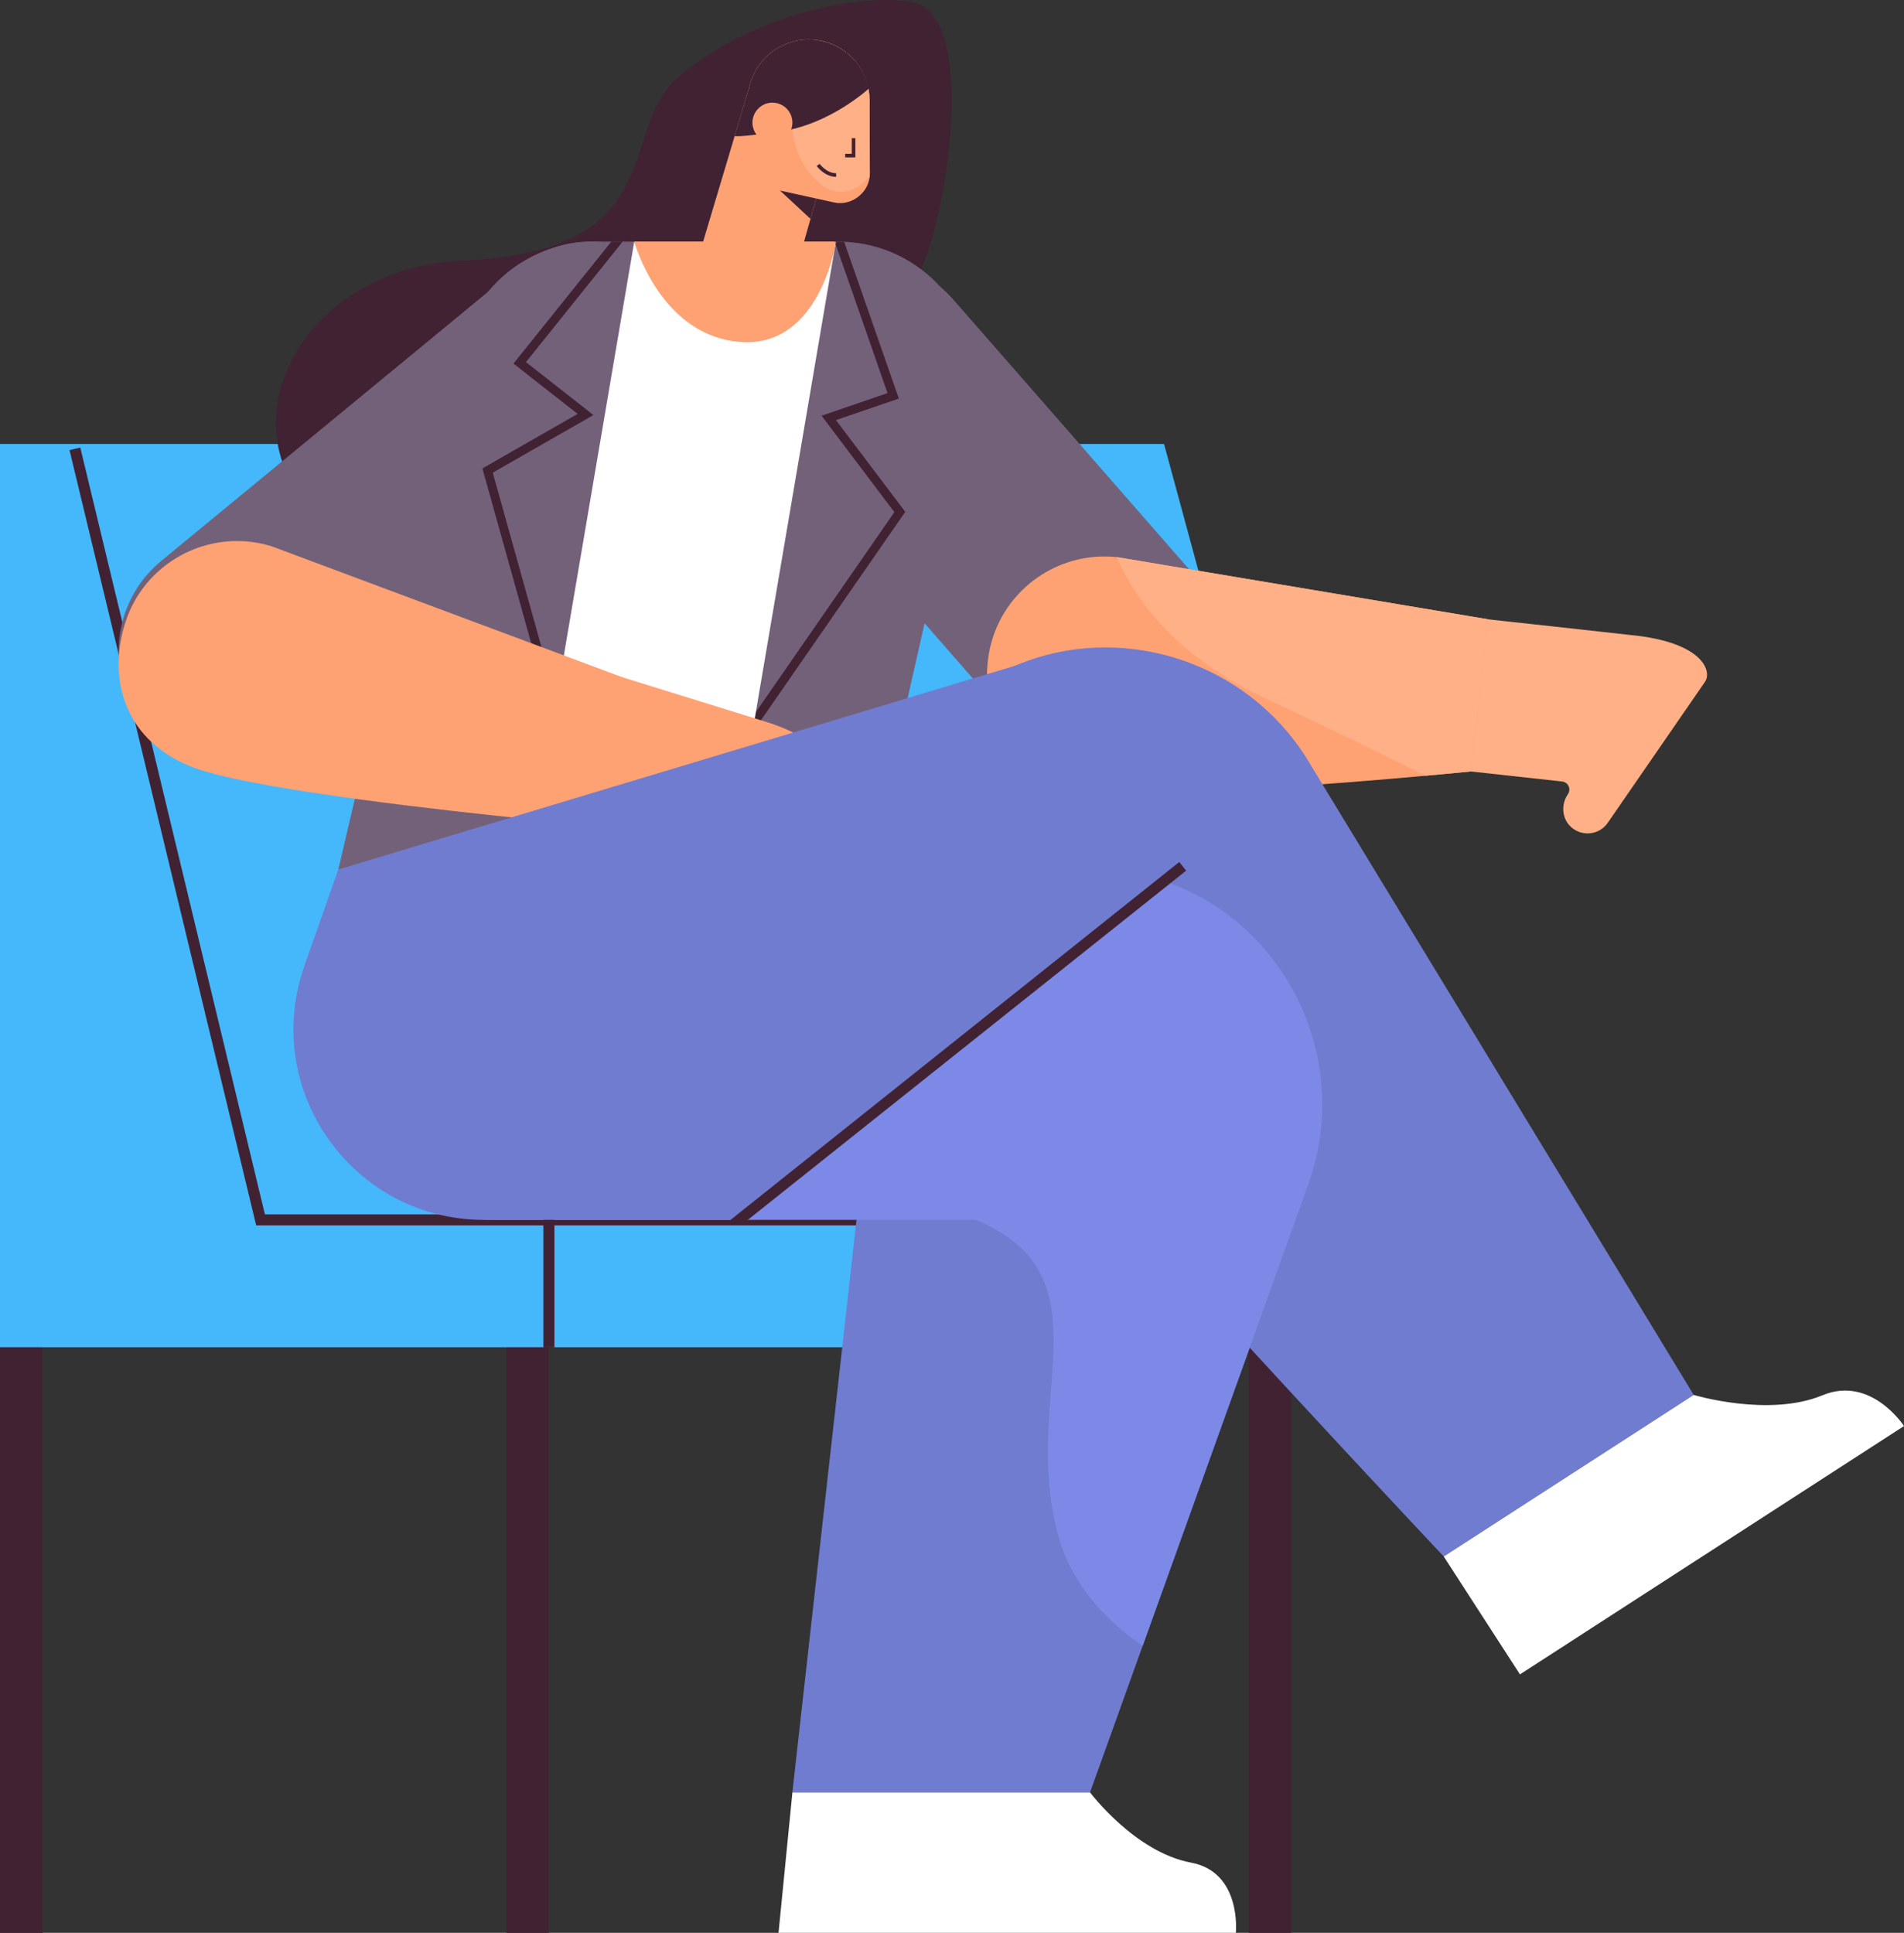 <?xml version="1.0" encoding="UTF-8"?>
<svg id="Ebene_2" data-name="Ebene 2" xmlns="http://www.w3.org/2000/svg" viewBox="0 0 359.29 364.72">
  <rect x="0" y="0" width="359.29" height="364.72" fill="#333333" stroke="none"/>
  <defs>
    <style>
      .cls-1 {
        fill: #ffa273;
      }

      .cls-2 {
        fill: #ffb087;
      }

      .cls-3 {
        fill: #fff;
      }

      .cls-4 {
        fill: #7c89e6;
      }

      .cls-5 {
        fill: #73617a;
      }

      .cls-6 {
        fill: #412233;
      }

      .cls-7 {
        fill: #707ccf;
      }

      .cls-8 {
        fill: #44b8fa;
      }
    </style>
  </defs>
  <g id="Layer_5" data-name="Layer 5">
    <g>
      <rect class="cls-6" x="235.63" y="254.22" width="8.01" height="110.5"/>
      <polygon class="cls-8" points="265.86 254.22 0 254.22 0 83.78 219.66 83.78 265.86 254.22"/>
      <polygon class="cls-6" points="210.63 231.23 48.35 231.23 48.15 230.43 13.12 84.94 15.15 84.45 49.99 229.15 210.63 229.15 210.63 231.23"/>
      <path class="cls-5" d="m234.91,153.22c-9.23,8.02-23.21,7.03-31.23-2.2l-29.21-33.41-2.54-2.9-25.4-29.05c-8.02-9.23-7.03-23.21,2.2-31.23,4.19-3.64,9.37-5.43,14.52-5.43s10.18,1.75,14.26,5.21c.88.72,1.7,1.54,2.47,2.42l14.33,16.38,42.82,48.99c8.02,9.23,7.03,23.21-2.21,31.23Z"/>
      <g>
        <g>
          <path class="cls-2" d="m321.75,128.64l-18.36,26.62c-1.53,2.23-4.68,2.69-6.81.9-1.51-1.27-1.94-3.35-1.3-5.15.14-.41.34-.8.59-1.17.65-.94.06-2.24-1.08-2.37l-16.82-1.85-1.77-.19-.6-.07,3.16-28.72,5.81.64,1.88.2,2.18.24s11.37,1.26,13.08,1.44l6.03.67c13.62,1.33,15.37,6.84,14,8.82Z"/>
          <path class="cls-1" d="m277.55,145.57s-3.31.34-8.57.81c-15.98,1.46-49.92,4.22-62.98,2.78-14.25-1.57-20.93-12.27-19.59-24.43.19-1.73.57-3.39,1.13-4.96,3.33-9.45,12.8-15.72,23.19-14.64.04,0,.08.01.12.01l69.86,11.7-3.15,28.73Z"/>
        </g>
        <path class="cls-2" d="m277.55,145.57s-3.31.34-8.57.81c-7.64-3.84-17.73-8.79-30.18-14.59-16.67-7.76-24.45-18.43-28.08-26.66.04,0,.08.01.12.01l69.86,11.7-3.15,28.73Z"/>
      </g>
      <g>
        <path class="cls-7" d="m319.61,263.21l-47.17,30.5s-51.85-55.05-78.13-85.77c-3.93-4.58-7.52-8.87-10.73-12.92-13.52-17.04-20.26-29.88-16.28-43.16,1.4-4.7,4.14-9.45,8.39-14.46.43-.5.87-1,1.32-1.48,4.31-4.65,9.33-8.09,14.72-10.37l.09-.04c10.47-4.38,22.29-4.38,32.79-.38,9.25,3.5,17.49,10.12,22.91,19.53l72.08,118.54Z"/>
        <path class="cls-3" d="m359.29,269.09l-72.47,46.86-14.38-22.24,47.17-30.49s14.16,4.27,24.28.07c9.19-3.81,15.41,5.81,15.41,5.81Z"/>
      </g>
      <path class="cls-7" d="m246.87,223.52l-31.25,87.05-9.93,27.66h-56.17l13.17-117.52c-4.65-16.98,1.07-33.83,12.7-44.68,7.91-7.37,18.55-11.98,30.51-11.98.66,0,1.32.01,1.97.05,29.55,1.28,48.98,31.57,38.99,59.41Z"/>
      <path class="cls-3" d="m233.21,364.72h-86.3l2.62-26.49h56.17s8.46,11.27,19.04,13.24c9.61,1.79,8.47,13.24,8.47,13.24Z"/>
      <path class="cls-6" d="m173.66,51.16c5.37-11.48,10.84-48.62-1.65-50.79-10.08-1.75-30.45,2.6-43.96,14.1-11.87,10.11-.88,32.92-40.71,34.68-39.83,1.76-54.29,52.54,1.43,59.95,41.83,5.56,70.63-27.45,84.89-57.94Z"/>
      <path class="cls-5" d="m125.69,84.79l-38.05,31.31-15.59,12.84-13.4,11.03c-9.41,7.8-23.38,6.5-31.18-2.92-7.8-9.42-6.49-23.38,2.92-31.18l43.27-35.62,18.33-15.1,5.43-4.47c2.16-1.8,4.57-3.11,7.09-3.95.02,0,.05-.02.06-.02,2.26-.76,4.62-1.13,6.96-1.13.09,0,.18,0,.27,0,6.27.07,12.47,2.79,16.8,8.01,7.8,9.41,6.49,23.37-2.92,31.18Z"/>
      <path class="cls-5" d="m183.53,77.56l-6.79,30-2.27,10.05-10.51,46.44H63.85l8.2-35.12,7.67-32.87,7.09-30.34c.93-3.98,2.74-7.56,5.19-10.56,3.24-3.96,7.58-6.91,12.52-8.42.03,0,.05-.02.07-.02,2.3-.7,4.73-1.09,7.23-1.12.12,0,.23,0,.35,0h46.01c.38,0,.75,0,1.13.02,7.31.31,13.72,3.6,18.2,8.58,5.46,6.05,8.07,14.6,6.03,23.36Z"/>
      <polygon class="cls-6" points="111.98 78.32 92.99 89.19 105.91 135.48 104.31 135.94 91.03 88.39 109 78.1 96.89 68.61 115.36 45.59 117.5 45.59 99.25 68.33 111.98 78.32"/>
      <path class="cls-6" d="m170.83,96.58l-31.46,45.42-1.37-.95,30.77-44.41-13.74-18.2,12.45-4.26-9.96-28.57h.65c.38,0,.75,0,1.13.02l10.32,29.58-11.87,4.06,13.08,17.32Z"/>
      <polygon class="cls-3" points="97.58 175.52 135.63 175.52 157.72 45.68 119.67 45.68 97.58 175.52"/>
      <polygon class="cls-1" points="148.36 57.53 132.67 45.63 141.38 16.49 158.86 20.33 148.36 57.53"/>
      <path class="cls-1" d="m119.67,45.59c.86,2.81,6.02,17.74,19.86,18.93,15.26,1.31,18.2-18.85,18.2-18.85-.13-.03-.25-.06-.38-.08h-37.68Z"/>
      <path class="cls-1" d="m164.1,18.77v.17c0,.81-.09,1.65-.27,2.48-1.25,5.67-6.46,9.43-12.09,8.99-.53-.04-1.07-.12-1.6-.24-.64-.14-1.27-.33-1.85-.58-5.11-2.06-8.13-7.56-6.91-13.11,1.17-5.31,5.82-8.95,11.03-9.03.88,0,1.76.07,2.66.27,5.32,1.17,8.95,5.83,9.03,11.04Z"/>
      <path class="cls-1" d="m164.13,32.78c0,.21,0,.42-.03.62-.34,3.11-3.53,5.5-6.67,4.81l-8.84-1.94-.31-6.66-.53-11.65,2.31.12,14.04.71v.17l.04,13.83Z"/>
      <path class="cls-2" d="m164.13,32.78c0,.21,0,.42-.03.62-1.74,1.68-4.11,3.5-6.99,2.56-2.62-.86-4.68-3.53-5.82-5.58-2.46-4.4-1.76-9.93-1.76-9.93l.52-2.38,2.35-10.6c.88,0,1.76.07,2.66.27,5.32,1.17,8.95,5.83,9.03,11.04v.17l.04,13.83Z"/>
      <path class="cls-6" d="m163.96,16.71s-7.41,6.82-16.77,8.1c-4,.55-7.28,1-8.56.87l2.75-9.18c1.36-6.2,7.49-10.13,13.69-8.77,4.58,1.01,8,4.65,8.89,8.97Z"/>
      <polygon class="cls-6" points="154.02 37.46 147.19 35.96 152.94 41.3 154.02 37.46"/>
      <path class="cls-1" d="m149.44,23.95c-.45,2.03-2.46,3.32-4.49,2.87s-3.32-2.46-2.87-4.49c.45-2.03,2.46-3.32,4.49-2.87s3.32,2.46,2.87,4.49Z"/>
      <g>
        <polygon class="cls-6" points="161.41 29.7 159.49 29.7 159.49 29.02 160.73 29.02 160.73 26.08 161.41 26.08 161.41 29.7"/>
        <path class="cls-6" d="m157.78,33.37c-2.16,0-3.61-1.96-3.67-2.05l.55-.4s1.31,1.77,3.12,1.77v.68Z"/>
      </g>
      <g>
        <path class="cls-1" d="m155.71,147.27l-23.09,22.64c-1.93,1.9-5.1,1.75-6.85-.41-1.24-1.53-1.26-3.65-.29-5.31.22-.37.49-.72.81-1.04.82-.8.49-2.19-.61-2.53l-16.16-5.02-1.7-.53-.58-.18,8.57-27.6,5.59,1.73,1.81.56,2.09.65s10.93,3.4,12.56,3.9l5.8,1.8c13.12,3.9,13.78,9.64,12.06,11.33Z"/>
        <path class="cls-1" d="m109.09,155.47s-3.31-.3-8.57-.83c-15.97-1.61-49.81-5.35-62.36-9.25-13.69-4.26-18.21-16.03-14.58-27.71.51-1.66,1.21-3.22,2.05-4.66,5.07-8.64,15.56-13,25.55-9.96.04.01.08.03.12.04l66.36,24.78-8.56,27.6Z"/>
      </g>
      <path class="cls-4" d="m204.71,230.19h-111.18c-25.26,0-43.03-24.16-35.92-48.4l6.24-17.73h140.86v66.13Z"/>
      <path class="cls-4" d="m246.87,223.52l-31.25,87.05c-7.18-4.92-13.63-11.84-16.1-21.39-6.77-26.19,9.93-48.22-15.3-58.98-25.23-10.77-14.34-40.68-14.34-40.68l5.52-13.48c7.91-7.37,18.55-11.98,30.51-11.98.66,0,1.32.01,1.97.05,29.55,1.28,48.98,31.57,38.99,59.41Z"/>
      <path class="cls-7" d="m229.24,158.64l-45.67,36.38-44.13,35.17h-48.08c-5.49,0-10.6-1.2-15.16-3.31-16.06-7.47-25.18-26.38-18.76-44.59l6.41-18.22,127.88-38.5.09-.04,18.31,16.19,19.12,16.93Z"/>
      <polygon class="cls-6" points="140.09 231 137.33 230.61 222.53 162.66 223.83 164.29 140.09 231"/>
      <rect class="cls-6" x="102.54" y="230.19" width="2.08" height="24.03"/>
      <rect class="cls-6" y="254.22" width="8.01" height="110.5"/>
      <rect class="cls-6" x="95.56" y="254.22" width="8.01" height="110.5"/>
    </g>
  </g>
</svg>